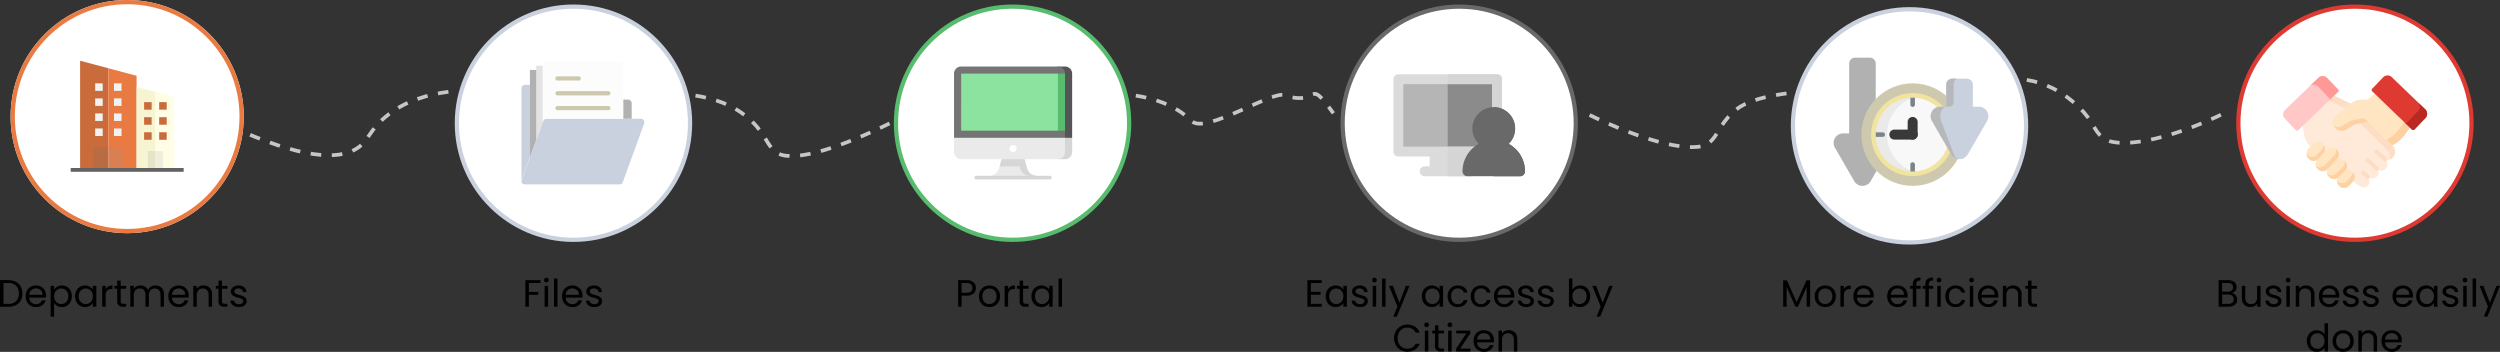 <svg xmlns="http://www.w3.org/2000/svg" width="1179.355" height="165.976" viewBox="0 0 1179.355 165.976">
  <rect x="0" y="0" width="1179.355" height="165.976" fill="#333333" stroke="none"/>
  <g id="Abous_us_New_SVG" data-name="Abous us New SVG" transform="translate(-180.009 -2236)">
    <g id="process" transform="translate(145.595 2208.114)">
      <path id="Path_424" data-name="Path 424" d="M359.514,72.993c7.915,1.231,18.292,4.045,26.559,12.136,6.508,6.156,6.86,10.905,11.257,14.423,6.332,5.1,26.375.176,55.748-14.423" transform="translate(3)" fill="none" stroke="#c6c6c5" stroke-miterlimit="10" stroke-width="1.759" stroke-dasharray="5"/>
      <path id="Path_556" data-name="Path 556" d="M359.514,72.993c7.915,1.231,18.292,4.045,26.559,12.136,6.508,6.156,39.562-15.654,43.959-12.136,17.215,5.216,9.722-9.549,22.7,8.328" transform="translate(210.708)" fill="none" stroke="#c6c6c5" stroke-miterlimit="10" stroke-width="1.759" stroke-dasharray="5"/>
      <path id="Path_425" data-name="Path 425" d="M245.944,70.883c-8.9,1.219-20.567,4.007-29.861,12.02-7.317,6.1-7.713,10.8-12.656,14.285-7.119,5.052-21.951,6.794-54.977-7.665" transform="translate(0 0.289)" fill="none" stroke="#c6c6c5" stroke-miterlimit="10" stroke-width="1.759" stroke-dasharray="5"/>
      <path id="Path_426" data-name="Path 426" d="M141.862,279.179c7.915,1.231,16.437,4.88,24.7,12.97,6.508,6.156,6.86,10.905,11.257,14.423,6.332,5.1,29.476,2.085,58.85-12.513" transform="translate(848.668 -213.583)" fill="none" stroke="#c6c6c5" stroke-miterlimit="10" stroke-width="1.759" stroke-dasharray="5"/>
      <path id="Path_427" data-name="Path 427" d="M455.146,289.466c-7.915,1.231-27.036,2.156-35.3,10.247-6.508,6.156-6.86,10.9-11.257,14.423-6.332,5.1-29.39.176-58.763-14.423" transform="translate(431.963 -218.792)" fill="none" stroke="#c6c6c5" stroke-miterlimit="10" stroke-width="1.759" stroke-dasharray="5"/>
      <path id="Path_665" data-name="Path 665" d="M5.292-12.546a7.746,7.746,0,0,1,3.555.765,5.377,5.377,0,0,1,2.3,2.187,6.711,6.711,0,0,1,.8,3.348,6.66,6.66,0,0,1-.8,3.339,5.283,5.283,0,0,1-2.3,2.16A7.9,7.9,0,0,1,5.292,0H1.386V-12.546Zm0,11.2A5,5,0,0,0,9-2.637a4.9,4.9,0,0,0,1.278-3.609A5,5,0,0,0,8.991-9.9a4.946,4.946,0,0,0-3.7-1.314H3.024V-1.35Zm17.82-3.96a9.64,9.64,0,0,1-.054.99H15.174a3.189,3.189,0,0,0,1,2.277,3.177,3.177,0,0,0,2.2.819,3.029,3.029,0,0,0,1.773-.495,2.62,2.62,0,0,0,1-1.323h1.764A4.24,4.24,0,0,1,21.33-.729a4.781,4.781,0,0,1-2.952.891,4.986,4.986,0,0,1-2.511-.63A4.459,4.459,0,0,1,14.13-2.259,5.554,5.554,0,0,1,13.5-4.95a5.634,5.634,0,0,1,.612-2.682A4.3,4.3,0,0,1,15.831-9.4a5.117,5.117,0,0,1,2.547-.621,4.95,4.95,0,0,1,2.484.612,4.238,4.238,0,0,1,1.665,1.683A4.967,4.967,0,0,1,23.112-5.31ZM21.42-5.652a3.021,3.021,0,0,0-.414-1.611,2.692,2.692,0,0,0-1.125-1.026,3.509,3.509,0,0,0-1.575-.351,3.036,3.036,0,0,0-2.115.792,3.227,3.227,0,0,0-1,2.2Zm5.49-2.394a3.906,3.906,0,0,1,1.449-1.413,4.335,4.335,0,0,1,2.241-.567,4.616,4.616,0,0,1,2.385.63,4.44,4.44,0,0,1,1.683,1.773,5.541,5.541,0,0,1,.612,2.655A5.662,5.662,0,0,1,34.668-2.3,4.524,4.524,0,0,1,32.985-.486,4.518,4.518,0,0,1,30.6.162a4.3,4.3,0,0,1-2.223-.567A4.054,4.054,0,0,1,26.91-1.818v6.5H25.272V-9.864H26.91Zm6.7,3.078a4.01,4.01,0,0,0-.45-1.944,3.116,3.116,0,0,0-1.215-1.26A3.364,3.364,0,0,0,30.258-8.6a3.276,3.276,0,0,0-1.665.441,3.224,3.224,0,0,0-1.224,1.278A3.96,3.96,0,0,0,26.91-4.95,4,4,0,0,0,27.369-3a3.224,3.224,0,0,0,1.224,1.278,3.276,3.276,0,0,0,1.665.441,3.31,3.31,0,0,0,1.683-.441A3.164,3.164,0,0,0,33.156-3,4.1,4.1,0,0,0,33.606-4.968Zm3.222,0a5.541,5.541,0,0,1,.612-2.655A4.44,4.44,0,0,1,39.123-9.4a4.616,4.616,0,0,1,2.385-.63,4.377,4.377,0,0,1,2.25.558,3.718,3.718,0,0,1,1.422,1.4v-1.8h1.656V0H45.18V-1.836A3.859,3.859,0,0,1,43.731-.405,4.335,4.335,0,0,1,41.49.162a4.471,4.471,0,0,1-2.376-.648A4.545,4.545,0,0,1,37.44-2.3,5.662,5.662,0,0,1,36.828-4.968Zm8.352.018a4.01,4.01,0,0,0-.45-1.944,3.178,3.178,0,0,0-1.215-1.269A3.31,3.31,0,0,0,41.832-8.6a3.314,3.314,0,0,0-1.674.432,3.134,3.134,0,0,0-1.206,1.26,4.01,4.01,0,0,0-.45,1.944A4.1,4.1,0,0,0,38.952-3a3.183,3.183,0,0,0,1.206,1.278,3.262,3.262,0,0,0,1.674.441,3.31,3.31,0,0,0,1.683-.441A3.164,3.164,0,0,0,44.73-3,4.063,4.063,0,0,0,45.18-4.95Zm6.066-3.312a3.142,3.142,0,0,1,1.233-1.314,3.811,3.811,0,0,1,1.953-.468v1.692H54q-2.754,0-2.754,2.988V0H49.608V-9.864h1.638Zm7.074-.252V-2.7a1.383,1.383,0,0,0,.306,1.017,1.508,1.508,0,0,0,1.062.3h1.206V0H59.418a2.937,2.937,0,0,1-2.052-.63,2.7,2.7,0,0,1-.684-2.07V-8.514H55.4v-1.35h1.278v-2.484H58.32v2.484h2.574v1.35Zm16.416-1.53a4.315,4.315,0,0,1,2.052.477A3.442,3.442,0,0,1,78.21-8.136a4.778,4.778,0,0,1,.522,2.322V0h-1.62V-5.58a3.2,3.2,0,0,0-.729-2.259,2.563,2.563,0,0,0-1.971-.783,2.634,2.634,0,0,0-2.034.819,3.368,3.368,0,0,0-.756,2.367V0H70V-5.58a3.2,3.2,0,0,0-.729-2.259A2.563,2.563,0,0,0,67.3-8.622a2.634,2.634,0,0,0-2.034.819,3.368,3.368,0,0,0-.756,2.367V0H62.874V-9.864h1.638v1.422A3.237,3.237,0,0,1,65.817-9.63a3.952,3.952,0,0,1,1.809-.414,4.269,4.269,0,0,1,2.2.558,3.4,3.4,0,0,1,1.422,1.638,3.235,3.235,0,0,1,1.368-1.62A4.03,4.03,0,0,1,74.736-10.044ZM90.414-5.31a9.639,9.639,0,0,1-.054.99H82.476a3.189,3.189,0,0,0,1,2.277,3.177,3.177,0,0,0,2.205.819,3.029,3.029,0,0,0,1.773-.495,2.62,2.62,0,0,0,1-1.323h1.764A4.24,4.24,0,0,1,88.632-.729,4.781,4.781,0,0,1,85.68.162a4.986,4.986,0,0,1-2.511-.63,4.459,4.459,0,0,1-1.737-1.791A5.554,5.554,0,0,1,80.8-4.95a5.634,5.634,0,0,1,.612-2.682A4.3,4.3,0,0,1,83.133-9.4a5.117,5.117,0,0,1,2.547-.621,4.95,4.95,0,0,1,2.484.612,4.238,4.238,0,0,1,1.665,1.683A4.967,4.967,0,0,1,90.414-5.31Zm-1.692-.342a3.021,3.021,0,0,0-.414-1.611,2.692,2.692,0,0,0-1.125-1.026,3.509,3.509,0,0,0-1.575-.351,3.036,3.036,0,0,0-2.115.792,3.227,3.227,0,0,0-1,2.2Zm8.658-4.392A4,4,0,0,1,100.3-8.955a4.191,4.191,0,0,1,1.116,3.141V0h-1.62V-5.58a3.172,3.172,0,0,0-.738-2.259,2.637,2.637,0,0,0-2.016-.783,2.7,2.7,0,0,0-2.061.81,3.309,3.309,0,0,0-.765,2.358V0H92.574V-9.864h1.638v1.4a3.252,3.252,0,0,1,1.323-1.17A4.1,4.1,0,0,1,97.38-10.044Zm8.712,1.53V-2.7a1.383,1.383,0,0,0,.306,1.017,1.508,1.508,0,0,0,1.062.3h1.206V0H107.19a2.937,2.937,0,0,1-2.052-.63,2.7,2.7,0,0,1-.684-2.07V-8.514h-1.278v-1.35h1.278v-2.484h1.638v2.484h2.574v1.35ZM114.138.162A5.1,5.1,0,0,1,112.1-.225a3.431,3.431,0,0,1-1.422-1.08,2.874,2.874,0,0,1-.576-1.593H111.8a1.66,1.66,0,0,0,.693,1.206,2.637,2.637,0,0,0,1.629.468,2.37,2.37,0,0,0,1.476-.414,1.265,1.265,0,0,0,.54-1.044,1.03,1.03,0,0,0-.576-.963,8.076,8.076,0,0,0-1.782-.621,13.1,13.1,0,0,1-1.791-.585,3.178,3.178,0,0,1-1.188-.882,2.3,2.3,0,0,1-.5-1.539,2.332,2.332,0,0,1,.45-1.386,3.05,3.05,0,0,1,1.278-1,4.6,4.6,0,0,1,1.89-.369,4.036,4.036,0,0,1,2.646.828,2.983,2.983,0,0,1,1.08,2.268H116.01a1.693,1.693,0,0,0-.621-1.242,2.315,2.315,0,0,0-1.521-.468,2.346,2.346,0,0,0-1.4.378,1.168,1.168,0,0,0-.522.99,1.085,1.085,0,0,0,.315.8,2.3,2.3,0,0,0,.792.5,13.646,13.646,0,0,0,1.323.423,14.25,14.25,0,0,1,1.728.567,3.022,3.022,0,0,1,1.143.837,2.238,2.238,0,0,1,.495,1.458,2.5,2.5,0,0,1-.45,1.458,3,3,0,0,1-1.269,1.017A4.536,4.536,0,0,1,114.138.162Z" transform="translate(33.028 172.593)"/>
      <path id="Path_664" data-name="Path 664" d="M8.478-12.546v1.332H3.024v4.23H7.452v1.332H3.024V0H1.386V-12.546Zm2.826,1.08a1.077,1.077,0,0,1-.792-.324,1.077,1.077,0,0,1-.324-.792,1.077,1.077,0,0,1,.324-.792A1.077,1.077,0,0,1,11.3-13.7a1.027,1.027,0,0,1,.765.324,1.093,1.093,0,0,1,.315.792,1.093,1.093,0,0,1-.315.792A1.027,1.027,0,0,1,11.3-11.466Zm.792,1.6V0H10.458V-9.864Zm4.428-3.456V0H14.886V-13.32Zm11.79,8.01a9.64,9.64,0,0,1-.054.99H20.376a3.189,3.189,0,0,0,1,2.277,3.177,3.177,0,0,0,2.2.819,3.029,3.029,0,0,0,1.773-.495,2.62,2.62,0,0,0,1-1.323h1.764A4.24,4.24,0,0,1,26.532-.729,4.781,4.781,0,0,1,23.58.162a4.986,4.986,0,0,1-2.511-.63,4.459,4.459,0,0,1-1.737-1.791A5.554,5.554,0,0,1,18.7-4.95a5.634,5.634,0,0,1,.612-2.682A4.3,4.3,0,0,1,21.033-9.4a5.117,5.117,0,0,1,2.547-.621,4.95,4.95,0,0,1,2.484.612,4.238,4.238,0,0,1,1.665,1.683A4.967,4.967,0,0,1,28.314-5.31Zm-1.692-.342a3.021,3.021,0,0,0-.414-1.611,2.692,2.692,0,0,0-1.125-1.026,3.509,3.509,0,0,0-1.575-.351,3.036,3.036,0,0,0-2.115.792,3.227,3.227,0,0,0-1,2.2ZM33.966.162a5.1,5.1,0,0,1-2.034-.387A3.431,3.431,0,0,1,30.51-1.3,2.874,2.874,0,0,1,29.934-2.9h1.692a1.66,1.66,0,0,0,.693,1.206,2.637,2.637,0,0,0,1.629.468,2.37,2.37,0,0,0,1.476-.414,1.265,1.265,0,0,0,.54-1.044,1.03,1.03,0,0,0-.576-.963,8.076,8.076,0,0,0-1.782-.621,13.1,13.1,0,0,1-1.791-.585,3.178,3.178,0,0,1-1.188-.882,2.3,2.3,0,0,1-.495-1.539,2.332,2.332,0,0,1,.45-1.386,3.05,3.05,0,0,1,1.278-1,4.6,4.6,0,0,1,1.89-.369A4.036,4.036,0,0,1,36.4-9.2a2.983,2.983,0,0,1,1.08,2.268H35.838a1.693,1.693,0,0,0-.621-1.242A2.315,2.315,0,0,0,33.7-8.64a2.346,2.346,0,0,0-1.4.378,1.168,1.168,0,0,0-.522.99,1.085,1.085,0,0,0,.315.8,2.3,2.3,0,0,0,.792.5,13.646,13.646,0,0,0,1.323.423,14.25,14.25,0,0,1,1.728.567,3.022,3.022,0,0,1,1.143.837,2.238,2.238,0,0,1,.495,1.458,2.5,2.5,0,0,1-.45,1.458A3,3,0,0,1,35.847-.207,4.536,4.536,0,0,1,33.966.162Z" transform="translate(280.875 172.593)"/>
      <path id="Path_662" data-name="Path 662" d="M9.774-8.874A3.466,3.466,0,0,1,8.7-6.273,4.542,4.542,0,0,1,5.436-5.238H3.024V0H1.386V-12.546h4.05A4.591,4.591,0,0,1,8.667-11.52,3.444,3.444,0,0,1,9.774-8.874ZM5.436-6.588a2.912,2.912,0,0,0,2.016-.594A2.18,2.18,0,0,0,8.1-8.874Q8.1-11.2,5.436-11.2H3.024v4.608ZM16.11.162A5.05,5.05,0,0,1,13.6-.468a4.485,4.485,0,0,1-1.764-1.791A5.491,5.491,0,0,1,11.2-4.95a5.333,5.333,0,0,1,.657-2.673A4.527,4.527,0,0,1,13.644-9.4a5.2,5.2,0,0,1,2.538-.621A5.2,5.2,0,0,1,18.72-9.4a4.543,4.543,0,0,1,1.791,1.773,5.32,5.32,0,0,1,.657,2.682,5.256,5.256,0,0,1-.675,2.691A4.678,4.678,0,0,1,18.666-.468,5.239,5.239,0,0,1,16.11.162Zm0-1.44a3.459,3.459,0,0,0,1.656-.414,3.15,3.15,0,0,0,1.251-1.242,3.978,3.978,0,0,0,.477-2.016,4.04,4.04,0,0,0-.468-2.016A3.065,3.065,0,0,0,17.8-8.2a3.415,3.415,0,0,0-1.638-.4,3.4,3.4,0,0,0-1.647.4,2.969,2.969,0,0,0-1.2,1.233,4.171,4.171,0,0,0-.45,2.016,4.284,4.284,0,0,0,.441,2.034A2.931,2.931,0,0,0,14.49-1.683,3.312,3.312,0,0,0,16.11-1.278Zm8.856-6.984A3.142,3.142,0,0,1,26.2-9.576a3.811,3.811,0,0,1,1.953-.468v1.692H27.72q-2.754,0-2.754,2.988V0H23.328V-9.864h1.638Zm7.074-.252V-2.7a1.383,1.383,0,0,0,.306,1.017,1.508,1.508,0,0,0,1.062.3h1.206V0H33.138a2.937,2.937,0,0,1-2.052-.63A2.7,2.7,0,0,1,30.4-2.7V-8.514H29.124v-1.35H30.4v-2.484H32.04v2.484h2.574v1.35Zm3.942,3.546a5.541,5.541,0,0,1,.612-2.655A4.44,4.44,0,0,1,38.277-9.4a4.616,4.616,0,0,1,2.385-.63,4.377,4.377,0,0,1,2.25.558,3.718,3.718,0,0,1,1.422,1.4v-1.8H45.99V0H44.334V-1.836A3.859,3.859,0,0,1,42.885-.405a4.335,4.335,0,0,1-2.241.567,4.471,4.471,0,0,1-2.376-.648A4.545,4.545,0,0,1,36.594-2.3,5.662,5.662,0,0,1,35.982-4.968Zm8.352.018a4.01,4.01,0,0,0-.45-1.944,3.178,3.178,0,0,0-1.215-1.269A3.31,3.31,0,0,0,40.986-8.6a3.314,3.314,0,0,0-1.674.432,3.134,3.134,0,0,0-1.206,1.26,4.01,4.01,0,0,0-.45,1.944A4.1,4.1,0,0,0,38.106-3a3.183,3.183,0,0,0,1.206,1.278,3.262,3.262,0,0,0,1.674.441,3.31,3.31,0,0,0,1.683-.441A3.164,3.164,0,0,0,43.884-3,4.063,4.063,0,0,0,44.334-4.95ZM50.4-13.32V0H48.762V-13.32Z" transform="translate(485.015 172.593)"/>
      <g id="Group" transform="translate(201.251 -213.996)">
        <path id="Path_666" data-name="Path 666" d="M3.024-11.214V-7.02H7.6v1.35H3.024v4.32H8.136V0H1.386V-12.564h6.75v1.35Zm6.984,6.246a5.541,5.541,0,0,1,.612-2.655A4.44,4.44,0,0,1,12.3-9.4a4.616,4.616,0,0,1,2.385-.63,4.377,4.377,0,0,1,2.25.558,3.718,3.718,0,0,1,1.422,1.4v-1.8h1.656V0H18.36V-1.836A3.859,3.859,0,0,1,16.911-.405,4.335,4.335,0,0,1,14.67.162a4.471,4.471,0,0,1-2.376-.648A4.545,4.545,0,0,1,10.62-2.3,5.662,5.662,0,0,1,10.008-4.968Zm8.352.018a4.01,4.01,0,0,0-.45-1.944,3.178,3.178,0,0,0-1.215-1.269A3.31,3.31,0,0,0,15.012-8.6a3.314,3.314,0,0,0-1.674.432,3.134,3.134,0,0,0-1.206,1.26,4.01,4.01,0,0,0-.45,1.944A4.1,4.1,0,0,0,12.132-3a3.183,3.183,0,0,0,1.206,1.278,3.262,3.262,0,0,0,1.674.441,3.31,3.31,0,0,0,1.683-.441A3.164,3.164,0,0,0,17.91-3,4.063,4.063,0,0,0,18.36-4.95ZM26.28.162a5.1,5.1,0,0,1-2.034-.387A3.431,3.431,0,0,1,22.824-1.3,2.874,2.874,0,0,1,22.248-2.9H23.94a1.66,1.66,0,0,0,.693,1.206,2.637,2.637,0,0,0,1.629.468,2.37,2.37,0,0,0,1.476-.414,1.265,1.265,0,0,0,.54-1.044,1.029,1.029,0,0,0-.576-.963,8.076,8.076,0,0,0-1.782-.621,13.1,13.1,0,0,1-1.791-.585,3.178,3.178,0,0,1-1.188-.882,2.3,2.3,0,0,1-.495-1.539,2.332,2.332,0,0,1,.45-1.386,3.05,3.05,0,0,1,1.278-1,4.6,4.6,0,0,1,1.89-.369A4.036,4.036,0,0,1,28.71-9.2,2.983,2.983,0,0,1,29.79-6.93H28.152a1.693,1.693,0,0,0-.621-1.242A2.315,2.315,0,0,0,26.01-8.64a2.346,2.346,0,0,0-1.4.378,1.168,1.168,0,0,0-.522.99,1.085,1.085,0,0,0,.315.8,2.3,2.3,0,0,0,.792.5,13.646,13.646,0,0,0,1.323.423,14.25,14.25,0,0,1,1.728.567,3.022,3.022,0,0,1,1.143.837,2.238,2.238,0,0,1,.5,1.458,2.5,2.5,0,0,1-.45,1.458A3,3,0,0,1,28.161-.207,4.536,4.536,0,0,1,26.28.162Zm6.75-11.628a1.077,1.077,0,0,1-.792-.324,1.077,1.077,0,0,1-.324-.792,1.077,1.077,0,0,1,.324-.792,1.077,1.077,0,0,1,.792-.324,1.027,1.027,0,0,1,.765.324,1.093,1.093,0,0,1,.315.792,1.093,1.093,0,0,1-.315.792A1.027,1.027,0,0,1,33.03-11.466Zm.792,1.6V0H32.184V-9.864ZM38.25-13.32V0H36.612V-13.32ZM49.536-9.864,43.6,4.644H41.9L43.848-.108,39.87-9.864h1.818l3.1,7.992,3.06-7.992Zm5.832,4.9a5.541,5.541,0,0,1,.612-2.655A4.44,4.44,0,0,1,57.663-9.4a4.616,4.616,0,0,1,2.385-.63,4.377,4.377,0,0,1,2.25.558,3.718,3.718,0,0,1,1.422,1.4v-1.8h1.656V0H63.72V-1.836A3.859,3.859,0,0,1,62.271-.405,4.335,4.335,0,0,1,60.03.162a4.471,4.471,0,0,1-2.376-.648A4.545,4.545,0,0,1,55.98-2.3,5.662,5.662,0,0,1,55.368-4.968Zm8.352.018a4.01,4.01,0,0,0-.45-1.944,3.178,3.178,0,0,0-1.215-1.269A3.31,3.31,0,0,0,60.372-8.6a3.314,3.314,0,0,0-1.674.432,3.134,3.134,0,0,0-1.206,1.26,4.01,4.01,0,0,0-.45,1.944A4.1,4.1,0,0,0,57.492-3,3.183,3.183,0,0,0,58.7-1.719a3.262,3.262,0,0,0,1.674.441,3.31,3.31,0,0,0,1.683-.441A3.164,3.164,0,0,0,63.27-3,4.063,4.063,0,0,0,63.72-4.95Zm3.816,0a5.58,5.58,0,0,1,.612-2.673,4.4,4.4,0,0,1,1.7-1.773,4.887,4.887,0,0,1,2.493-.63,4.867,4.867,0,0,1,3,.882A4.163,4.163,0,0,1,76.9-6.7H75.132a2.533,2.533,0,0,0-.981-1.422,3.027,3.027,0,0,0-1.809-.522,2.9,2.9,0,0,0-2.268.963A3.945,3.945,0,0,0,69.21-4.95,4.009,4.009,0,0,0,70.074-2.2a2.889,2.889,0,0,0,2.268.972,3.063,3.063,0,0,0,1.8-.5,2.555,2.555,0,0,0,.99-1.44H76.9A4.339,4.339,0,0,1,75.312-.747a4.745,4.745,0,0,1-2.97.909,4.887,4.887,0,0,1-2.493-.63,4.389,4.389,0,0,1-1.7-1.782A5.674,5.674,0,0,1,67.536-4.95Zm10.926,0a5.58,5.58,0,0,1,.612-2.673,4.4,4.4,0,0,1,1.7-1.773,4.887,4.887,0,0,1,2.493-.63,4.867,4.867,0,0,1,3,.882A4.163,4.163,0,0,1,87.822-6.7H86.058a2.533,2.533,0,0,0-.981-1.422,3.027,3.027,0,0,0-1.809-.522A2.9,2.9,0,0,0,81-7.677a3.945,3.945,0,0,0-.864,2.727A4.009,4.009,0,0,0,81-2.2a2.889,2.889,0,0,0,2.268.972,3.063,3.063,0,0,0,1.8-.5,2.555,2.555,0,0,0,.99-1.44h1.764A4.339,4.339,0,0,1,86.238-.747a4.745,4.745,0,0,1-2.97.909,4.887,4.887,0,0,1-2.493-.63,4.389,4.389,0,0,1-1.7-1.782A5.674,5.674,0,0,1,78.462-4.95ZM99-5.31a9.639,9.639,0,0,1-.054.99H91.062a3.189,3.189,0,0,0,1,2.277,3.177,3.177,0,0,0,2.205.819,3.029,3.029,0,0,0,1.773-.495,2.62,2.62,0,0,0,1-1.323H98.8A4.24,4.24,0,0,1,97.218-.729a4.781,4.781,0,0,1-2.952.891,4.986,4.986,0,0,1-2.511-.63,4.459,4.459,0,0,1-1.737-1.791,5.554,5.554,0,0,1-.63-2.691A5.634,5.634,0,0,1,90-7.632,4.3,4.3,0,0,1,91.719-9.4a5.117,5.117,0,0,1,2.547-.621,4.95,4.95,0,0,1,2.484.612,4.238,4.238,0,0,1,1.665,1.683A4.967,4.967,0,0,1,99-5.31Zm-1.692-.342a3.021,3.021,0,0,0-.414-1.611,2.692,2.692,0,0,0-1.125-1.026,3.509,3.509,0,0,0-1.575-.351,3.036,3.036,0,0,0-2.115.792,3.227,3.227,0,0,0-1,2.2ZM104.652.162a5.1,5.1,0,0,1-2.034-.387A3.431,3.431,0,0,1,101.2-1.3,2.874,2.874,0,0,1,100.62-2.9h1.692a1.66,1.66,0,0,0,.693,1.206,2.637,2.637,0,0,0,1.629.468,2.37,2.37,0,0,0,1.476-.414,1.265,1.265,0,0,0,.54-1.044,1.03,1.03,0,0,0-.576-.963,8.076,8.076,0,0,0-1.782-.621,13.1,13.1,0,0,1-1.791-.585,3.178,3.178,0,0,1-1.188-.882,2.3,2.3,0,0,1-.5-1.539,2.332,2.332,0,0,1,.45-1.386,3.05,3.05,0,0,1,1.278-1,4.6,4.6,0,0,1,1.89-.369,4.036,4.036,0,0,1,2.646.828,2.983,2.983,0,0,1,1.08,2.268h-1.638a1.693,1.693,0,0,0-.621-1.242,2.315,2.315,0,0,0-1.521-.468,2.346,2.346,0,0,0-1.4.378,1.168,1.168,0,0,0-.522.99,1.085,1.085,0,0,0,.315.8,2.3,2.3,0,0,0,.792.5,13.646,13.646,0,0,0,1.323.423,14.25,14.25,0,0,1,1.728.567,3.022,3.022,0,0,1,1.143.837,2.238,2.238,0,0,1,.495,1.458,2.5,2.5,0,0,1-.45,1.458,3,3,0,0,1-1.269,1.017A4.536,4.536,0,0,1,104.652.162Zm9.4,0a5.1,5.1,0,0,1-2.034-.387,3.431,3.431,0,0,1-1.422-1.08,2.874,2.874,0,0,1-.576-1.593h1.692a1.66,1.66,0,0,0,.693,1.206,2.637,2.637,0,0,0,1.629.468,2.37,2.37,0,0,0,1.476-.414,1.265,1.265,0,0,0,.54-1.044,1.03,1.03,0,0,0-.576-.963,8.076,8.076,0,0,0-1.782-.621,13.1,13.1,0,0,1-1.791-.585,3.178,3.178,0,0,1-1.188-.882,2.3,2.3,0,0,1-.5-1.539,2.332,2.332,0,0,1,.45-1.386,3.05,3.05,0,0,1,1.278-1,4.6,4.6,0,0,1,1.89-.369,4.036,4.036,0,0,1,2.646.828,2.983,2.983,0,0,1,1.08,2.268H115.92a1.693,1.693,0,0,0-.621-1.242,2.315,2.315,0,0,0-1.521-.468,2.346,2.346,0,0,0-1.4.378,1.168,1.168,0,0,0-.522.99,1.085,1.085,0,0,0,.315.8,2.3,2.3,0,0,0,.792.5,13.646,13.646,0,0,0,1.323.423,14.25,14.25,0,0,1,1.728.567,3.022,3.022,0,0,1,1.143.837,2.238,2.238,0,0,1,.495,1.458,2.5,2.5,0,0,1-.45,1.458,3,3,0,0,1-1.269,1.017A4.536,4.536,0,0,1,114.048.162ZM126.4-8.028a3.872,3.872,0,0,1,1.476-1.44,4.366,4.366,0,0,1,2.214-.558,4.6,4.6,0,0,1,2.394.63,4.46,4.46,0,0,1,1.674,1.773,5.541,5.541,0,0,1,.612,2.655,5.662,5.662,0,0,1-.612,2.664,4.524,4.524,0,0,1-1.683,1.818,4.518,4.518,0,0,1-2.385.648A4.39,4.39,0,0,1,127.845-.4,3.8,3.8,0,0,1,126.4-1.818V0h-1.638V-13.32H126.4Zm6.7,3.06a4.01,4.01,0,0,0-.45-1.944,3.116,3.116,0,0,0-1.215-1.26,3.364,3.364,0,0,0-1.683-.432,3.276,3.276,0,0,0-1.665.441,3.224,3.224,0,0,0-1.224,1.278A3.96,3.96,0,0,0,126.4-4.95,4,4,0,0,0,126.855-3a3.224,3.224,0,0,0,1.224,1.278,3.276,3.276,0,0,0,1.665.441,3.31,3.31,0,0,0,1.683-.441A3.164,3.164,0,0,0,132.642-3,4.1,4.1,0,0,0,133.092-4.968Zm12.33-4.9-5.94,14.508H137.79l1.944-4.752-3.978-9.756h1.818l3.1,7.992,3.06-7.992Z" transform="translate(448.535 386.59)"/>
        <path id="Path_667" data-name="Path 667" d="M.774-6.282a6.6,6.6,0,0,1,.828-3.3A6.015,6.015,0,0,1,3.861-11.88a6.228,6.228,0,0,1,3.177-.828,6.447,6.447,0,0,1,3.582.99A5.673,5.673,0,0,1,12.852-8.91H10.89a3.939,3.939,0,0,0-1.5-1.746,4.349,4.349,0,0,0-2.349-.612,4.575,4.575,0,0,0-2.358.612A4.28,4.28,0,0,0,3.042-8.919a5.57,5.57,0,0,0-.594,2.637,5.529,5.529,0,0,0,.594,2.619A4.28,4.28,0,0,0,4.68-1.926a4.575,4.575,0,0,0,2.358.612,4.4,4.4,0,0,0,2.349-.6,3.883,3.883,0,0,0,1.5-1.737h1.962A5.632,5.632,0,0,1,10.62-.873,6.491,6.491,0,0,1,7.038.108,6.282,6.282,0,0,1,3.861-.711,5.968,5.968,0,0,1,1.6-2.988,6.552,6.552,0,0,1,.774-6.282Zm15.354-5.184a1.077,1.077,0,0,1-.792-.324,1.077,1.077,0,0,1-.324-.792,1.077,1.077,0,0,1,.324-.792,1.077,1.077,0,0,1,.792-.324,1.027,1.027,0,0,1,.765.324,1.093,1.093,0,0,1,.315.792,1.093,1.093,0,0,1-.315.792A1.027,1.027,0,0,1,16.128-11.466Zm.792,1.6V0H15.282V-9.864Zm4.788,1.35V-2.7a1.383,1.383,0,0,0,.306,1.017,1.508,1.508,0,0,0,1.062.3h1.206V0H22.806a2.937,2.937,0,0,1-2.052-.63A2.7,2.7,0,0,1,20.07-2.7V-8.514H18.792v-1.35H20.07v-2.484h1.638v2.484h2.574v1.35Zm5.4-2.952a1.077,1.077,0,0,1-.792-.324,1.077,1.077,0,0,1-.324-.792,1.077,1.077,0,0,1,.324-.792,1.077,1.077,0,0,1,.792-.324,1.027,1.027,0,0,1,.765.324,1.093,1.093,0,0,1,.315.792,1.093,1.093,0,0,1-.315.792A1.027,1.027,0,0,1,27.108-11.466Zm.792,1.6V0H26.262V-9.864ZM31.914-1.35h4.842V0H30.042V-1.35L34.83-8.532H30.078V-9.864H36.72v1.332ZM47.88-5.31a9.64,9.64,0,0,1-.054.99H39.942a3.189,3.189,0,0,0,1,2.277,3.177,3.177,0,0,0,2.205.819,3.029,3.029,0,0,0,1.773-.495,2.62,2.62,0,0,0,1-1.323h1.764A4.24,4.24,0,0,1,46.1-.729a4.781,4.781,0,0,1-2.952.891,4.986,4.986,0,0,1-2.511-.63A4.459,4.459,0,0,1,38.9-2.259a5.554,5.554,0,0,1-.63-2.691,5.634,5.634,0,0,1,.612-2.682A4.3,4.3,0,0,1,40.6-9.4a5.117,5.117,0,0,1,2.547-.621,4.95,4.95,0,0,1,2.484.612,4.238,4.238,0,0,1,1.665,1.683A4.967,4.967,0,0,1,47.88-5.31Zm-1.692-.342a3.021,3.021,0,0,0-.414-1.611,2.692,2.692,0,0,0-1.125-1.026,3.509,3.509,0,0,0-1.575-.351,3.036,3.036,0,0,0-2.115.792,3.227,3.227,0,0,0-1,2.2Zm8.658-4.392a4,4,0,0,1,2.916,1.089,4.191,4.191,0,0,1,1.116,3.141V0h-1.62V-5.58a3.172,3.172,0,0,0-.738-2.259A2.637,2.637,0,0,0,54.5-8.622a2.7,2.7,0,0,0-2.061.81,3.309,3.309,0,0,0-.765,2.358V0H50.04V-9.864h1.638v1.4A3.252,3.252,0,0,1,53-9.63,4.1,4.1,0,0,1,54.846-10.044Z" transform="translate(490.045 407.696)"/>
      </g>
      <path id="Path_663" data-name="Path 663" d="M14.112-12.456V0H12.474V-9.288L8.334,0H7.182L3.024-9.306V0H1.386V-12.456H3.15L7.758-2.16l4.608-10.3ZM21.186.162a5.05,5.05,0,0,1-2.511-.63,4.485,4.485,0,0,1-1.764-1.791,5.491,5.491,0,0,1-.639-2.691,5.333,5.333,0,0,1,.657-2.673A4.527,4.527,0,0,1,18.72-9.4a5.2,5.2,0,0,1,2.538-.621A5.2,5.2,0,0,1,23.8-9.4a4.543,4.543,0,0,1,1.791,1.773,5.32,5.32,0,0,1,.657,2.682,5.256,5.256,0,0,1-.675,2.691A4.678,4.678,0,0,1,23.742-.468,5.239,5.239,0,0,1,21.186.162Zm0-1.44a3.459,3.459,0,0,0,1.656-.414,3.15,3.15,0,0,0,1.251-1.242A3.978,3.978,0,0,0,24.57-4.95,4.04,4.04,0,0,0,24.1-6.966,3.065,3.065,0,0,0,22.878-8.2a3.415,3.415,0,0,0-1.638-.4,3.4,3.4,0,0,0-1.647.4,2.969,2.969,0,0,0-1.2,1.233,4.171,4.171,0,0,0-.45,2.016,4.284,4.284,0,0,0,.441,2.034,2.931,2.931,0,0,0,1.179,1.233A3.312,3.312,0,0,0,21.186-1.278Zm8.856-6.984a3.142,3.142,0,0,1,1.233-1.314,3.811,3.811,0,0,1,1.953-.468v1.692H32.8q-2.754,0-2.754,2.988V0H28.4V-9.864h1.638ZM44.118-5.31a9.64,9.64,0,0,1-.054.99H36.18a3.189,3.189,0,0,0,1,2.277,3.177,3.177,0,0,0,2.205.819,3.029,3.029,0,0,0,1.773-.495,2.62,2.62,0,0,0,1-1.323H43.92A4.24,4.24,0,0,1,42.336-.729a4.781,4.781,0,0,1-2.952.891,4.986,4.986,0,0,1-2.511-.63,4.459,4.459,0,0,1-1.737-1.791,5.554,5.554,0,0,1-.63-2.691,5.634,5.634,0,0,1,.612-2.682A4.3,4.3,0,0,1,36.837-9.4a5.117,5.117,0,0,1,2.547-.621,4.95,4.95,0,0,1,2.484.612,4.238,4.238,0,0,1,1.665,1.683A4.967,4.967,0,0,1,44.118-5.31Zm-1.692-.342a3.021,3.021,0,0,0-.414-1.611,2.692,2.692,0,0,0-1.125-1.026,3.509,3.509,0,0,0-1.575-.351,3.036,3.036,0,0,0-2.115.792,3.227,3.227,0,0,0-1,2.2Zm17.658.342a9.64,9.64,0,0,1-.054.99H52.146a3.189,3.189,0,0,0,1,2.277,3.177,3.177,0,0,0,2.205.819,3.029,3.029,0,0,0,1.773-.495,2.62,2.62,0,0,0,1-1.323h1.764A4.24,4.24,0,0,1,58.3-.729,4.781,4.781,0,0,1,55.35.162a4.986,4.986,0,0,1-2.511-.63A4.459,4.459,0,0,1,51.1-2.259a5.554,5.554,0,0,1-.63-2.691,5.634,5.634,0,0,1,.612-2.682A4.3,4.3,0,0,1,52.8-9.4a5.117,5.117,0,0,1,2.547-.621,4.95,4.95,0,0,1,2.484.612A4.238,4.238,0,0,1,59.5-7.731,4.967,4.967,0,0,1,60.084-5.31Zm-1.692-.342a3.021,3.021,0,0,0-.414-1.611,2.692,2.692,0,0,0-1.125-1.026,3.509,3.509,0,0,0-1.575-.351,3.036,3.036,0,0,0-2.115.792,3.227,3.227,0,0,0-1,2.2Zm7.866-2.862h-2.07V0H62.55V-8.514H61.272v-1.35H62.55v-.7a3.1,3.1,0,0,1,.855-2.421,4.055,4.055,0,0,1,2.745-.765v1.368a2.175,2.175,0,0,0-1.521.423,1.87,1.87,0,0,0-.441,1.4v.7h2.07Zm5.922,0H70.11V0H68.472V-8.514H67.194v-1.35h1.278v-.7a3.1,3.1,0,0,1,.855-2.421,4.056,4.056,0,0,1,2.745-.765v1.368a2.175,2.175,0,0,0-1.521.423,1.87,1.87,0,0,0-.441,1.4v.7h2.07Zm2.754-2.952a1.077,1.077,0,0,1-.792-.324,1.077,1.077,0,0,1-.324-.792,1.077,1.077,0,0,1,.324-.792,1.077,1.077,0,0,1,.792-.324,1.027,1.027,0,0,1,.765.324,1.093,1.093,0,0,1,.315.792,1.093,1.093,0,0,1-.315.792A1.027,1.027,0,0,1,74.934-11.466Zm.792,1.6V0H74.088V-9.864ZM77.9-4.95a5.58,5.58,0,0,1,.612-2.673,4.4,4.4,0,0,1,1.7-1.773,4.887,4.887,0,0,1,2.493-.63,4.867,4.867,0,0,1,3,.882A4.163,4.163,0,0,1,87.264-6.7H85.5a2.533,2.533,0,0,0-.981-1.422A3.027,3.027,0,0,0,82.71-8.64a2.9,2.9,0,0,0-2.268.963,3.945,3.945,0,0,0-.864,2.727A4.009,4.009,0,0,0,80.442-2.2a2.889,2.889,0,0,0,2.268.972,3.063,3.063,0,0,0,1.8-.5,2.555,2.555,0,0,0,.99-1.44h1.764A4.339,4.339,0,0,1,85.68-.747a4.745,4.745,0,0,1-2.97.909,4.887,4.887,0,0,1-2.493-.63,4.389,4.389,0,0,1-1.7-1.782A5.674,5.674,0,0,1,77.9-4.95Zm12.384-6.516a1.077,1.077,0,0,1-.792-.324,1.077,1.077,0,0,1-.324-.792,1.077,1.077,0,0,1,.324-.792,1.077,1.077,0,0,1,.792-.324,1.027,1.027,0,0,1,.765.324,1.093,1.093,0,0,1,.315.792,1.093,1.093,0,0,1-.315.792A1.027,1.027,0,0,1,90.288-11.466Zm.792,1.6V0H89.442V-9.864ZM102.87-5.31a9.639,9.639,0,0,1-.054.99H94.932a3.189,3.189,0,0,0,1,2.277,3.177,3.177,0,0,0,2.205.819,3.029,3.029,0,0,0,1.773-.495,2.62,2.62,0,0,0,1-1.323h1.764a4.24,4.24,0,0,1-1.584,2.313,4.781,4.781,0,0,1-2.952.891,4.986,4.986,0,0,1-2.511-.63,4.459,4.459,0,0,1-1.737-1.791,5.554,5.554,0,0,1-.63-2.691,5.634,5.634,0,0,1,.612-2.682A4.3,4.3,0,0,1,95.589-9.4a5.117,5.117,0,0,1,2.547-.621,4.95,4.95,0,0,1,2.484.612,4.238,4.238,0,0,1,1.665,1.683A4.967,4.967,0,0,1,102.87-5.31Zm-1.692-.342a3.021,3.021,0,0,0-.414-1.611,2.692,2.692,0,0,0-1.125-1.026,3.509,3.509,0,0,0-1.575-.351,3.036,3.036,0,0,0-2.115.792,3.227,3.227,0,0,0-1,2.2Zm8.658-4.392a4,4,0,0,1,2.916,1.089,4.191,4.191,0,0,1,1.116,3.141V0h-1.62V-5.58a3.172,3.172,0,0,0-.738-2.259,2.637,2.637,0,0,0-2.016-.783,2.7,2.7,0,0,0-2.061.81,3.309,3.309,0,0,0-.765,2.358V0H105.03V-9.864h1.638v1.4a3.252,3.252,0,0,1,1.323-1.17A4.1,4.1,0,0,1,109.836-10.044Zm8.712,1.53V-2.7a1.383,1.383,0,0,0,.306,1.017,1.508,1.508,0,0,0,1.062.3h1.206V0h-1.476a2.937,2.937,0,0,1-2.052-.63,2.7,2.7,0,0,1-.684-2.07V-8.514h-1.278v-1.35h1.278v-2.484h1.638v2.484h2.574v1.35Z" transform="translate(874.218 172.593)"/>
      <g id="Group-2" data-name="Group" transform="translate(1057.246 -213.996)">
        <path id="Path_669" data-name="Path 669" d="M7.668-6.462A2.651,2.651,0,0,1,8.919-5.9a3.274,3.274,0,0,1,.9,1.116,3.137,3.137,0,0,1,.333,1.422,3.138,3.138,0,0,1-.486,1.719A3.3,3.3,0,0,1,8.253-.441,5.044,5.044,0,0,1,6.066,0H1.386V-12.546h4.5a5.091,5.091,0,0,1,2.178.423,3.083,3.083,0,0,1,1.35,1.143,2.993,2.993,0,0,1,.45,1.62,2.8,2.8,0,0,1-.6,1.845A3.374,3.374,0,0,1,7.668-6.462ZM3.024-7.128H5.778a2.657,2.657,0,0,0,1.782-.54,1.863,1.863,0,0,0,.63-1.494,1.863,1.863,0,0,0-.63-1.494,2.718,2.718,0,0,0-1.818-.54H3.024Zm2.9,5.778A2.875,2.875,0,0,0,7.83-1.926a1.981,1.981,0,0,0,.684-1.6,2.034,2.034,0,0,0-.72-1.647,2.9,2.9,0,0,0-1.926-.6H3.024V-1.35ZM21.168-9.864V0H19.53V-1.458A3.189,3.189,0,0,1,18.225-.279,4.031,4.031,0,0,1,16.38.144a4.422,4.422,0,0,1-2.07-.477,3.468,3.468,0,0,1-1.449-1.431,4.711,4.711,0,0,1-.531-2.322V-9.864h1.62V-4.3a3.144,3.144,0,0,0,.738,2.241,2.637,2.637,0,0,0,2.016.783,2.693,2.693,0,0,0,2.07-.81,3.334,3.334,0,0,0,.756-2.358V-9.864ZM27.432.162A5.1,5.1,0,0,1,25.4-.225,3.431,3.431,0,0,1,23.976-1.3,2.874,2.874,0,0,1,23.4-2.9h1.692a1.66,1.66,0,0,0,.693,1.206,2.637,2.637,0,0,0,1.629.468,2.37,2.37,0,0,0,1.476-.414,1.265,1.265,0,0,0,.54-1.044,1.029,1.029,0,0,0-.576-.963,8.076,8.076,0,0,0-1.782-.621,13.1,13.1,0,0,1-1.791-.585,3.178,3.178,0,0,1-1.188-.882A2.3,2.3,0,0,1,23.6-7.272a2.332,2.332,0,0,1,.45-1.386,3.05,3.05,0,0,1,1.278-1,4.6,4.6,0,0,1,1.89-.369,4.036,4.036,0,0,1,2.646.828,2.983,2.983,0,0,1,1.08,2.268H29.3a1.693,1.693,0,0,0-.621-1.242,2.315,2.315,0,0,0-1.521-.468,2.346,2.346,0,0,0-1.4.378,1.168,1.168,0,0,0-.522.99,1.085,1.085,0,0,0,.315.8,2.3,2.3,0,0,0,.792.5,13.646,13.646,0,0,0,1.323.423,14.25,14.25,0,0,1,1.728.567,3.022,3.022,0,0,1,1.143.837,2.238,2.238,0,0,1,.5,1.458,2.5,2.5,0,0,1-.45,1.458A3,3,0,0,1,29.313-.207,4.536,4.536,0,0,1,27.432.162Zm6.75-11.628a1.077,1.077,0,0,1-.792-.324,1.077,1.077,0,0,1-.324-.792,1.077,1.077,0,0,1,.324-.792,1.077,1.077,0,0,1,.792-.324,1.027,1.027,0,0,1,.765.324,1.093,1.093,0,0,1,.315.792,1.093,1.093,0,0,1-.315.792A1.027,1.027,0,0,1,34.182-11.466Zm.792,1.6V0H33.336V-9.864Zm7.6-.18a4,4,0,0,1,2.916,1.089A4.191,4.191,0,0,1,46.6-5.814V0h-1.62V-5.58a3.172,3.172,0,0,0-.738-2.259,2.637,2.637,0,0,0-2.016-.783,2.7,2.7,0,0,0-2.061.81A3.309,3.309,0,0,0,39.4-5.454V0H37.764V-9.864H39.4v1.4a3.252,3.252,0,0,1,1.323-1.17A4.1,4.1,0,0,1,42.57-10.044ZM58.284-5.31a9.64,9.64,0,0,1-.054.99H50.346a3.189,3.189,0,0,0,1,2.277,3.177,3.177,0,0,0,2.205.819,3.029,3.029,0,0,0,1.773-.495,2.62,2.62,0,0,0,1-1.323h1.764A4.24,4.24,0,0,1,56.5-.729,4.781,4.781,0,0,1,53.55.162a4.986,4.986,0,0,1-2.511-.63A4.459,4.459,0,0,1,49.3-2.259a5.554,5.554,0,0,1-.63-2.691,5.634,5.634,0,0,1,.612-2.682A4.3,4.3,0,0,1,51-9.4a5.117,5.117,0,0,1,2.547-.621,4.95,4.95,0,0,1,2.484.612A4.238,4.238,0,0,1,57.7-7.731,4.967,4.967,0,0,1,58.284-5.31Zm-1.692-.342a3.021,3.021,0,0,0-.414-1.611,2.692,2.692,0,0,0-1.125-1.026,3.509,3.509,0,0,0-1.575-.351,3.036,3.036,0,0,0-2.115.792,3.227,3.227,0,0,0-1,2.2ZM63.936.162A5.1,5.1,0,0,1,61.9-.225,3.431,3.431,0,0,1,60.48-1.3,2.874,2.874,0,0,1,59.9-2.9H61.6a1.66,1.66,0,0,0,.693,1.206,2.637,2.637,0,0,0,1.629.468,2.37,2.37,0,0,0,1.476-.414,1.265,1.265,0,0,0,.54-1.044,1.03,1.03,0,0,0-.576-.963,8.076,8.076,0,0,0-1.782-.621,13.1,13.1,0,0,1-1.791-.585A3.178,3.178,0,0,1,60.6-5.733a2.3,2.3,0,0,1-.5-1.539,2.332,2.332,0,0,1,.45-1.386,3.05,3.05,0,0,1,1.278-1,4.6,4.6,0,0,1,1.89-.369,4.036,4.036,0,0,1,2.646.828,2.983,2.983,0,0,1,1.08,2.268H65.808a1.693,1.693,0,0,0-.621-1.242,2.315,2.315,0,0,0-1.521-.468,2.346,2.346,0,0,0-1.4.378,1.168,1.168,0,0,0-.522.99,1.085,1.085,0,0,0,.315.8,2.3,2.3,0,0,0,.792.5,13.646,13.646,0,0,0,1.323.423,14.25,14.25,0,0,1,1.728.567,3.022,3.022,0,0,1,1.143.837,2.238,2.238,0,0,1,.495,1.458,2.5,2.5,0,0,1-.45,1.458A3,3,0,0,1,65.817-.207,4.536,4.536,0,0,1,63.936.162Zm9.4,0A5.1,5.1,0,0,1,71.3-.225,3.431,3.431,0,0,1,69.876-1.3,2.874,2.874,0,0,1,69.3-2.9h1.692a1.66,1.66,0,0,0,.693,1.206,2.637,2.637,0,0,0,1.629.468,2.37,2.37,0,0,0,1.476-.414,1.265,1.265,0,0,0,.54-1.044,1.03,1.03,0,0,0-.576-.963,8.076,8.076,0,0,0-1.782-.621,13.1,13.1,0,0,1-1.791-.585,3.178,3.178,0,0,1-1.188-.882,2.3,2.3,0,0,1-.5-1.539,2.332,2.332,0,0,1,.45-1.386,3.05,3.05,0,0,1,1.278-1,4.6,4.6,0,0,1,1.89-.369,4.036,4.036,0,0,1,2.646.828,2.983,2.983,0,0,1,1.08,2.268H75.2a1.693,1.693,0,0,0-.621-1.242,2.315,2.315,0,0,0-1.521-.468,2.346,2.346,0,0,0-1.4.378,1.168,1.168,0,0,0-.522.99,1.085,1.085,0,0,0,.315.8,2.3,2.3,0,0,0,.792.5,13.646,13.646,0,0,0,1.323.423,14.25,14.25,0,0,1,1.728.567,3.022,3.022,0,0,1,1.143.837,2.238,2.238,0,0,1,.495,1.458,2.5,2.5,0,0,1-.45,1.458A3,3,0,0,1,75.213-.207,4.536,4.536,0,0,1,73.332.162ZM93.042-5.31a9.639,9.639,0,0,1-.054.99H85.1a3.189,3.189,0,0,0,1,2.277,3.177,3.177,0,0,0,2.205.819,3.029,3.029,0,0,0,1.773-.495,2.62,2.62,0,0,0,1-1.323h1.764A4.24,4.24,0,0,1,91.26-.729a4.781,4.781,0,0,1-2.952.891A4.986,4.986,0,0,1,85.8-.468,4.459,4.459,0,0,1,84.06-2.259a5.554,5.554,0,0,1-.63-2.691,5.634,5.634,0,0,1,.612-2.682A4.3,4.3,0,0,1,85.761-9.4a5.117,5.117,0,0,1,2.547-.621,4.95,4.95,0,0,1,2.484.612,4.238,4.238,0,0,1,1.665,1.683A4.967,4.967,0,0,1,93.042-5.31ZM91.35-5.652a3.021,3.021,0,0,0-.414-1.611,2.692,2.692,0,0,0-1.125-1.026,3.509,3.509,0,0,0-1.575-.351,3.036,3.036,0,0,0-2.115.792,3.227,3.227,0,0,0-1,2.2Zm3.24.684A5.541,5.541,0,0,1,95.2-7.623,4.44,4.44,0,0,1,96.885-9.4a4.616,4.616,0,0,1,2.385-.63,4.377,4.377,0,0,1,2.25.558,3.718,3.718,0,0,1,1.422,1.4v-1.8H104.6V0h-1.656V-1.836a3.859,3.859,0,0,1-1.449,1.431,4.335,4.335,0,0,1-2.241.567,4.471,4.471,0,0,1-2.376-.648A4.545,4.545,0,0,1,95.2-2.3,5.662,5.662,0,0,1,94.59-4.968Zm8.352.018a4.01,4.01,0,0,0-.45-1.944,3.178,3.178,0,0,0-1.215-1.269A3.31,3.31,0,0,0,99.594-8.6a3.314,3.314,0,0,0-1.674.432,3.134,3.134,0,0,0-1.206,1.26,4.01,4.01,0,0,0-.45,1.944A4.1,4.1,0,0,0,96.714-3,3.183,3.183,0,0,0,97.92-1.719a3.262,3.262,0,0,0,1.674.441,3.31,3.31,0,0,0,1.683-.441A3.164,3.164,0,0,0,102.492-3,4.063,4.063,0,0,0,102.942-4.95Zm7.92,5.112a5.1,5.1,0,0,1-2.034-.387,3.431,3.431,0,0,1-1.422-1.08A2.874,2.874,0,0,1,106.83-2.9h1.692a1.66,1.66,0,0,0,.693,1.206,2.637,2.637,0,0,0,1.629.468,2.37,2.37,0,0,0,1.476-.414,1.265,1.265,0,0,0,.54-1.044,1.03,1.03,0,0,0-.576-.963,8.076,8.076,0,0,0-1.782-.621,13.1,13.1,0,0,1-1.791-.585,3.178,3.178,0,0,1-1.188-.882,2.3,2.3,0,0,1-.5-1.539,2.332,2.332,0,0,1,.45-1.386,3.05,3.05,0,0,1,1.278-1,4.6,4.6,0,0,1,1.89-.369,4.036,4.036,0,0,1,2.646.828,2.983,2.983,0,0,1,1.08,2.268h-1.638a1.693,1.693,0,0,0-.621-1.242,2.315,2.315,0,0,0-1.521-.468,2.346,2.346,0,0,0-1.4.378,1.168,1.168,0,0,0-.522.99,1.085,1.085,0,0,0,.315.8,2.3,2.3,0,0,0,.792.5,13.646,13.646,0,0,0,1.323.423,14.25,14.25,0,0,1,1.728.567,3.022,3.022,0,0,1,1.143.837,2.238,2.238,0,0,1,.495,1.458,2.5,2.5,0,0,1-.45,1.458,3,3,0,0,1-1.269,1.017A4.536,4.536,0,0,1,110.862.162Zm6.75-11.628a1.077,1.077,0,0,1-.792-.324,1.077,1.077,0,0,1-.324-.792,1.077,1.077,0,0,1,.324-.792,1.077,1.077,0,0,1,.792-.324,1.027,1.027,0,0,1,.765.324,1.093,1.093,0,0,1,.315.792,1.093,1.093,0,0,1-.315.792A1.027,1.027,0,0,1,117.612-11.466Zm.792,1.6V0h-1.638V-9.864Zm4.428-3.456V0h-1.638V-13.32Zm11.286,3.456-5.94,14.508h-1.692L128.43-.108l-3.978-9.756h1.818l3.1,7.992,3.06-7.992Z" transform="translate(22.405 386.59)"/>
        <path id="Path_668" data-name="Path 668" d="M.774-4.968a5.541,5.541,0,0,1,.612-2.655A4.44,4.44,0,0,1,3.069-9.4a4.65,4.65,0,0,1,2.4-.63,4.462,4.462,0,0,1,2.142.531A3.832,3.832,0,0,1,9.126-8.1v-5.22h1.656V0H9.126V-1.854A3.833,3.833,0,0,1,7.686-.405,4.286,4.286,0,0,1,5.454.162,4.518,4.518,0,0,1,3.069-.486,4.524,4.524,0,0,1,1.386-2.3,5.662,5.662,0,0,1,.774-4.968Zm8.352.018a4.01,4.01,0,0,0-.45-1.944A3.178,3.178,0,0,0,7.461-8.163,3.31,3.31,0,0,0,5.778-8.6,3.314,3.314,0,0,0,4.1-8.172,3.134,3.134,0,0,0,2.9-6.912a4.01,4.01,0,0,0-.45,1.944A4.1,4.1,0,0,0,2.9-3,3.183,3.183,0,0,0,4.1-1.719a3.262,3.262,0,0,0,1.674.441,3.31,3.31,0,0,0,1.683-.441A3.164,3.164,0,0,0,8.676-3,4.063,4.063,0,0,0,9.126-4.95ZM17.856.162a5.05,5.05,0,0,1-2.511-.63,4.485,4.485,0,0,1-1.764-1.791,5.491,5.491,0,0,1-.639-2.691A5.333,5.333,0,0,1,13.6-7.623,4.527,4.527,0,0,1,15.39-9.4a5.2,5.2,0,0,1,2.538-.621,5.2,5.2,0,0,1,2.538.621,4.543,4.543,0,0,1,1.791,1.773,5.32,5.32,0,0,1,.657,2.682,5.256,5.256,0,0,1-.675,2.691A4.678,4.678,0,0,1,20.412-.468,5.239,5.239,0,0,1,17.856.162Zm0-1.44a3.459,3.459,0,0,0,1.656-.414,3.15,3.15,0,0,0,1.251-1.242A3.978,3.978,0,0,0,21.24-4.95a4.04,4.04,0,0,0-.468-2.016A3.065,3.065,0,0,0,19.548-8.2a3.415,3.415,0,0,0-1.638-.4,3.4,3.4,0,0,0-1.647.4,2.969,2.969,0,0,0-1.2,1.233,4.171,4.171,0,0,0-.45,2.016,4.284,4.284,0,0,0,.441,2.034,2.931,2.931,0,0,0,1.179,1.233A3.312,3.312,0,0,0,17.856-1.278ZM29.88-10.044A4,4,0,0,1,32.8-8.955a4.191,4.191,0,0,1,1.116,3.141V0h-1.62V-5.58a3.172,3.172,0,0,0-.738-2.259,2.637,2.637,0,0,0-2.016-.783,2.7,2.7,0,0,0-2.061.81,3.309,3.309,0,0,0-.765,2.358V0H25.074V-9.864h1.638v1.4a3.252,3.252,0,0,1,1.323-1.17A4.1,4.1,0,0,1,29.88-10.044ZM45.594-5.31a9.64,9.64,0,0,1-.054.99H37.656a3.189,3.189,0,0,0,1,2.277,3.177,3.177,0,0,0,2.205.819,3.029,3.029,0,0,0,1.773-.495,2.62,2.62,0,0,0,1-1.323H45.4A4.24,4.24,0,0,1,43.812-.729,4.781,4.781,0,0,1,40.86.162a4.986,4.986,0,0,1-2.511-.63,4.459,4.459,0,0,1-1.737-1.791,5.554,5.554,0,0,1-.63-2.691,5.634,5.634,0,0,1,.612-2.682A4.3,4.3,0,0,1,38.313-9.4a5.117,5.117,0,0,1,2.547-.621,4.95,4.95,0,0,1,2.484.612,4.238,4.238,0,0,1,1.665,1.683A4.967,4.967,0,0,1,45.594-5.31ZM43.9-5.652a3.021,3.021,0,0,0-.414-1.611,2.692,2.692,0,0,0-1.125-1.026,3.509,3.509,0,0,0-1.575-.351,3.036,3.036,0,0,0-2.115.792,3.227,3.227,0,0,0-1,2.2Z" transform="translate(64.618 407.696)"/>
      </g>
      <g id="Group_204" data-name="Group 204" transform="translate(4)">
        <circle id="Ellipse_31" data-name="Ellipse 31" cx="55" cy="55" r="55" transform="translate(245.944 31.009)" fill="#fff" stroke="#cad1de" stroke-miterlimit="10" stroke-width="2"/>
        <g id="folder" transform="translate(276.405 56.887)">
          <path id="Path_486" data-name="Path 486" d="M46.324,58H1.565a1.564,1.564,0,0,1-1.51-1.973L10.221,28.156A1.564,1.564,0,0,1,11.731,27H56.49c1.03,0,1.51.984,1.51,1.973L47.834,56.844A1.564,1.564,0,0,1,46.324,58Z" fill="#cad1de"/>
          <path id="Path_487" data-name="Path 487" d="M50.268,18H48v9h4V19.732A1.732,1.732,0,0,0,50.268,18Z" fill="#b1b1b1"/>
          <path id="Path_488" data-name="Path 488" d="M4,11H1.732A1.732,1.732,0,0,0,0,12.732V55.46c.069,0,.138.006.2.01L4,45.122Z" fill="#cad1de"/>
          <path id="Path_489" data-name="Path 489" d="M10.221,28.156A1.564,1.564,0,0,1,11.731,27H48V0H10V28.761Z" fill="#fcfcfc"/>
          <g id="Group_165" data-name="Group 165">
            <path id="Path_490" data-name="Path 490" d="M17,16H41a1,1,0,0,0,0-2H17a1,1,0,0,0,0,2Z" fill="#cec9ae"/>
            <path id="Path_491" data-name="Path 491" d="M17,9H27a1,1,0,0,0,0-2H17a1,1,0,0,0,0,2Z" fill="#cec9ae"/>
            <path id="Path_492" data-name="Path 492" d="M41,21H17a1,1,0,0,0,0,2H41a1,1,0,0,0,0-2Z" fill="#cec9ae"/>
          </g>
          <path id="Path_493" data-name="Path 493" d="M10,28.761V2H7V36.986Z" fill="#e3e3e3"/>
          <path id="Path_494" data-name="Path 494" d="M7,36.986V4H4V45.211Z" fill="#b1b1b1"/>
        </g>
      </g>
      <g id="Group_205" data-name="Group 205" transform="translate(1.064)">
        <circle id="Ellipse_40" data-name="Ellipse 40" cx="55" cy="55" r="55" transform="translate(456.015 31.009)" fill="#fff" stroke="#58bc6e" stroke-miterlimit="10" stroke-width="2"/>
        <g id="desktop" transform="translate(483.405 48.26)">
          <path id="Path_495" data-name="Path 495" d="M164.078,401l-9.433,3.363-.358,1.25A4.732,4.732,0,0,1,150,408.848v.841h19.564Z" transform="translate(-133.183 -346.276)" fill="#eaeaea"/>
          <path id="Path_496" data-name="Path 496" d="M204.584,378.977l-1.318-4.613L197.828,371l-5.437,3.363-.961,3.363h9.433l.358,1.25a4.732,4.732,0,0,0,4.287,3.234l1.682.841,1.682-.841A4.732,4.732,0,0,1,204.584,378.977Z" transform="translate(-169.968 -319.639)" fill="#d6d6d6"/>
          <path id="Path_497" data-name="Path 497" d="M437,267.817h3.363a3.373,3.373,0,0,0,3.363-3.363v-6.727L437,251Z" transform="translate(-388.006 -213.093)" fill="#d6d6d6"/>
          <path id="Path_498" data-name="Path 498" d="M0,211.18a3.373,3.373,0,0,0,3.363,3.363h45.63a3.373,3.373,0,0,0,3.363-3.363V191L0,204.454Z" transform="translate(0 -159.82)" fill="#eaeaea"/>
          <path id="Path_499" data-name="Path 499" d="M440.363,11H437l3.363,33.634h3.363V14.363A3.373,3.373,0,0,0,440.363,11Z" transform="translate(-388.006 0)" fill="#555"/>
          <path id="Path_500" data-name="Path 500" d="M52.357,14.363A3.373,3.373,0,0,0,48.994,11H3.363A3.373,3.373,0,0,0,0,14.363V44.634H52.357V41.271L27.86,27.816Z" transform="translate(0 0)" fill="#747474"/>
          <path id="Path_501" data-name="Path 501" d="M273,40.976l-3.363,0L248.5,54.429l21.133,13.455,3.363,0S273,40.977,273,40.976Z" transform="translate(-220.64 -26.614)" fill="#58bc6e"/>
          <path id="Path_502" data-name="Path 502" d="M75.63,40.975l-45.62,0S30,67.883,30,67.883l45.629,0S75.626,40.976,75.63,40.975Z" transform="translate(-26.637 -26.613)" fill="#8ce29f"/>
          <circle id="Ellipse_41" data-name="Ellipse 41" cx="1.682" cy="1.682" r="1.682" transform="translate(26.179 47.997)" fill="#fff"/>
          <path id="Path_503" data-name="Path 503" d="M121.6,472.682H86.841a.841.841,0,1,1,0-1.682H121.6a.841.841,0,1,1,0,1.682Z" transform="translate(-76.358 -408.428)" fill="#d6d6d6"/>
        </g>
      </g>
      <g id="Group_206" data-name="Group 206" transform="translate(211.771 -209.13)">
        <circle id="Ellipse_43" data-name="Ellipse 43" cx="55" cy="55" r="55" transform="translate(456.015 240.139)" fill="#fff" stroke="#696969" stroke-miterlimit="10" stroke-width="2"/>
        <g id="access" transform="translate(479.984 214.458)">
          <path id="Path_505" data-name="Path 505" d="M19.2,110.934H65.746V76.8L19.2,76.8Z" transform="translate(-16.873 -16.873)" fill="#b5b5b5"/>
          <path id="Path_506" data-name="Path 506" d="M234.473,76.8H211.2v34.132h23.273Z" transform="translate(-185.6 -16.873)" fill="#8b8b8b"/>
          <path id="Path_507" data-name="Path 507" d="M50.519,58.282a2.327,2.327,0,0,0-1.646-.682l-46.546,0A2.327,2.327,0,0,0,0,59.93V94.061a2.327,2.327,0,0,0,2.327,2.327H17.067v4.655H14.739a2.327,2.327,0,0,0,0,4.655H36.461a2.327,2.327,0,1,0,0-4.655H34.134V96.388H48.873A2.327,2.327,0,0,0,51.2,94.061V59.927A2.326,2.326,0,0,0,50.519,58.282ZM46.546,91.734H4.655V62.257l41.891,0Z" fill="#dbdbdb"/>
          <path id="Path_508" data-name="Path 508" d="M236.118,58.282a2.327,2.327,0,0,0-1.646-.682H211.2v4.655h20.946V91.734H211.2V105.7h10.861a2.327,2.327,0,1,0,0-4.655h-2.327V96.388h14.739a2.327,2.327,0,0,0,2.327-2.327V59.927A2.327,2.327,0,0,0,236.118,58.282Z" transform="translate(-185.6)" fill="#d5d5d5"/>
          <g id="Group_166" data-name="Group 166" transform="translate(9.599 65.344)">
            <path id="Path_509" data-name="Path 509" d="M290.572,202.9a10.085,10.085,0,1,0-14.064,0,14.752,14.752,0,0,0-7.707,12.951,2.327,2.327,0,0,0,2.327,2.327h24.824a2.327,2.327,0,0,0,2.327-2.327A14.752,14.752,0,0,0,290.572,202.9Z" transform="translate(-245.817 -177.829)" fill="#696969"/>
          </g>
          <g id="Group_167" data-name="Group 167" transform="translate(11.644 68.774)">
            <path id="Path_511" data-name="Path 511" d="M397.432,202.9a10.078,10.078,0,0,0-7.032-17.3v32.582h12.412a2.327,2.327,0,0,0,2.327-2.327A14.752,14.752,0,0,0,397.432,202.9Z" transform="translate(-354.723 -181.258)" fill="#696969"/>
          </g>
        </g>
      </g>
      <g id="Group_212" data-name="Group 212" transform="translate(-13)">
        <circle id="Ellipse_46" data-name="Ellipse 46" cx="55" cy="55" r="55" transform="translate(893.218 32.25)" fill="#fff" stroke="#cad1de" stroke-miterlimit="10" stroke-width="2"/>
        <g id="clock" transform="translate(913.405 61.438)">
          <g id="Group_169" data-name="Group 169" transform="translate(-1 -6.35)">
            <path id="Path_512" data-name="Path 512" d="M19.875,81.213v32.906h2.843a4.484,4.484,0,0,1,3.883,6.726l-9.113,15.783a4.484,4.484,0,0,1-7.766,0L.607,120.846a4.484,4.484,0,0,1,3.883-6.727H7.335V81.213a2.822,2.822,0,0,1,2.822-2.822h6.9a2.822,2.822,0,0,1,2.822,2.822Z" transform="translate(0 -78.391)" fill="#b1b1b1"/>
          </g>
          <g id="Group_178" data-name="Group 178" transform="translate(12.103 5.76)">
            <ellipse id="Ellipse_44" data-name="Ellipse 44" cx="24.185" cy="24.185" rx="24.185" ry="24.185" transform="translate(0 0)" fill="#cec9ae"/>
            <ellipse id="Ellipse_45" data-name="Ellipse 45" cx="18.484" cy="18.484" rx="18.484" ry="18.484" transform="translate(5.701 5.7)" fill="#f8f8f8"/>
            <path id="Path_517" data-name="Path 517" d="M145.749,226.954a18.485,18.485,0,1,1,0-36.432,18.487,18.487,0,0,0,0,36.432Z" transform="translate(-118.335 -184.553)" fill="#eaeaea"/>
            <path id="Path_518" data-name="Path 518" d="M188.533,310.54h-8.588a2.355,2.355,0,1,1,0-4.709h8.588a2.355,2.355,0,1,1,0,4.709Z" transform="translate(-164.349 -284.001)" fill="#393939"/>
            <path id="Path_519" data-name="Path 519" d="M241.479,273.471a2.355,2.355,0,0,1-2.355-2.355V265.1a2.355,2.355,0,0,1,4.709,0v6.013A2.355,2.355,0,0,1,241.479,273.471Z" transform="translate(-217.294 -246.932)" fill="#393939"/>
            <g id="Group_177" data-name="Group 177" transform="translate(5.262 5.262)">
              <g id="Group_171" data-name="Group 171" transform="translate(17.844)">
                <path id="Path_520" data-name="Path 520" d="M249.348,192.989a1.078,1.078,0,0,1-1.078-1.078V188.2a1.078,1.078,0,0,1,2.156,0v3.714A1.078,1.078,0,0,1,249.348,192.989Z" transform="translate(-248.27 -187.118)" fill="#7c8489"/>
                <path id="Path_521" data-name="Path 521" d="M249.348,422.093a1.078,1.078,0,0,1-1.078-1.078V417.3a1.078,1.078,0,1,1,2.156,0v3.714A1.078,1.078,0,0,1,249.348,422.093Z" transform="translate(-248.27 -384.248)" fill="#7c8489"/>
              </g>
              <g id="Group_172" data-name="Group 172" transform="translate(0 17.844)">
                <path id="Path_522" data-name="Path 522" d="M354.308,317.133h-3.714a1.078,1.078,0,0,1,0-2.156h3.714a1.078,1.078,0,0,1,0,2.156Z" transform="translate(-317.541 -314.977)" fill="#365e7d"/>
                <path id="Path_523" data-name="Path 523" d="M125.2,317.133h-3.714a1.078,1.078,0,1,1,0-2.156H125.2a1.078,1.078,0,1,1,0,2.156Z" transform="translate(-120.411 -314.977)" fill="#7c8489"/>
              </g>
            </g>
            <path id="Path_532" data-name="Path 532" d="M135.387,221.657a19.562,19.562,0,1,1,19.563-19.562A19.585,19.585,0,0,1,135.387,221.657Zm0-36.968a17.406,17.406,0,1,0,17.406,17.406A17.426,17.426,0,0,0,135.387,184.689Z" transform="translate(-111.203 -177.91)" fill="#f0e4a0"/>
          </g>
          <g id="Group_179" data-name="Group 179" transform="translate(44.807 3.562)">
            <path id="Path_533" data-name="Path 533" d="M336.913,242.5v10.4h2.843a4.484,4.484,0,0,1,3.883,6.726l-9.113,15.783a4.484,4.484,0,0,1-7.767,0l-9.114-15.783a4.484,4.484,0,0,1,3.883-6.727h2.845V242.5a2.822,2.822,0,0,1,2.822-2.822h6.9A2.822,2.822,0,0,1,336.913,242.5Z" transform="translate(-317.038 -239.678)" fill="#cad1de"/>
            <path id="Path_534" data-name="Path 534" d="M329.791,239.685h-2.6a2.821,2.821,0,0,0-2.821,2.821v10.4h-2.846a4.483,4.483,0,0,0-3.882,6.726l9.113,15.783a4.442,4.442,0,0,0,3.884,2.241,3,3,0,0,1-2.6-2.241l-6.105-15.783c-1.158-2.99.289-6.726,2.6-6.726h1.169a2.194,2.194,0,0,0,2.194-2.194v-8.2C327.9,240.949,328.747,239.685,329.791,239.685Z" transform="translate(-317.037 -239.685)" fill="#b7b8ba"/>
          </g>
        </g>
      </g>
      <g id="Group_202" data-name="Group 202" transform="translate(-9.11 -4.13)">
        <g id="Group_211" data-name="Group 211" transform="translate(1061 -205)">
          <circle id="Ellipse_48" data-name="Ellipse 48" cx="55" cy="55" r="55" transform="translate(38.449 240.139)" fill="#fff" stroke="#de3a32" stroke-miterlimit="10" stroke-width="2"/>
          <g id="handshake" transform="translate(59.556 216.6)">
            <g id="Group_181" data-name="Group 181" transform="translate(9.233 65.53)">
              <path id="Path_535" data-name="Path 535" d="M84.434,127.821l-12.147,3.55-2.71,10.751c.469,3.949,1.209,7.645,3.65,9.715l20.147,16.374,2.437,1.875c3.67,2.823,7.146-1.122,4.356-4.038-.039-.043-.081-.085-.124-.128a3.6,3.6,0,0,0,2.926.866c2.038-.33,3.433-2.489,1.558-4.5,3.666,2.928,6.8-1.736,3.925-4.294,3.2,1.009,6.688-3.141,3.364-6.667-.023-.027-.05-.058-.077-.085L103.4,138.825l-11.18-7.164Z" transform="translate(-69.577 -127.821)" fill="#ffead9" fill-rule="evenodd"/>
            </g>
            <g id="Group_182" data-name="Group 182" transform="translate(25.394 100.73)">
              <path id="Path_536" data-name="Path 536" d="M198.7,398.614c3.1-3.3-1.422-7.105-3.922-4.865L192.1,396.3a.844.844,0,0,1-.089.081c-2.248,2.26,1.837,7.408,5.216,3.805Z" transform="translate(-191.363 -393.076)" fill="#ffe5c1" fill-rule="evenodd"/>
            </g>
            <g id="Group_183" data-name="Group 183" transform="translate(20.615 95.389)">
              <path id="Path_537" data-name="Path 537" d="M158.872,354.237l-2.829,2.966-.012.016c-1.418,1.507-.434,3.817,1.244,4.718a2.923,2.923,0,0,0,3.5-.462l3.03-.047-.264-2.582.387-.365c3.03-2.881-1.345-7.859-4.759-4.558Z" transform="translate(-155.351 -352.833)" fill="#ffe5c1" fill-rule="evenodd"/>
            </g>
            <g id="Group_184" data-name="Group 184" transform="translate(15.293 90.001)">
              <path id="Path_538" data-name="Path 538" d="M119.032,314.956l-2.651,2.815-.372.4c-2.616,2.776,2.069,7.148,4.77,4.314l.465-.481c.039-.043,2.879-.338,3.189-.373l-.05-2.924.907-.951c3.119-3.273-1.755-7.583-4.724-4.426Z" transform="translate(-115.241 -312.228)" fill="#ffe5c1" fill-rule="evenodd"/>
            </g>
            <g id="Group_185" data-name="Group 185" transform="translate(11.072 87.248)">
              <path id="Path_539" data-name="Path 539" d="M85.248,293.778l-.9.975c-2.767,3.005,1.356,7.8,4.449,5.024l2.538-.392.112-2.423c2.507-2.838-1.864-7.89-5.305-4.155Z" transform="translate(-83.437 -291.482)" fill="#ffe5c1" fill-rule="evenodd"/>
            </g>
            <g id="Group_186" data-name="Group 186" transform="translate(0 56.298)">
              <path id="Path_540" data-name="Path 540" d="M16.681,59.051,4.377,70.9l-3.5,3.366A2.887,2.887,0,0,0,.8,78.329l5.22,5.444a.8.8,0,0,0,1.128.023l2.089-2.011,14.857-14.3,1.845-1.778a.8.8,0,0,0,.023-1.13l-5.22-5.444A2.873,2.873,0,0,0,16.681,59.051Z" transform="translate(0 -58.253)" fill="#ffc8c6" fill-rule="evenodd"/>
            </g>
            <g id="Group_187" data-name="Group 187" transform="translate(36.343 77.691)">
              <path id="Path_541" data-name="Path 541" d="M277.608,219.46l-3.736.854,1.465,1.487,11.315,11.252.078.085a4.1,4.1,0,0,1,1.147,4.248c2.236-.854,3.658-3.9,1.124-6.589l-.078-.085-3.395-3.374Z" transform="translate(-273.872 -219.46)" fill="#fddec5" fill-rule="evenodd"/>
            </g>
            <g id="Group_188" data-name="Group 188" transform="translate(21.711 65.53)">
              <path id="Path_542" data-name="Path 542" d="M165.985,127.821l-2.379,2.287,7.436,3.669,2.732-2.116Z" transform="translate(-163.606 -127.821)" fill="#fddec5" fill-rule="evenodd"/>
            </g>
            <g id="Group_189" data-name="Group 189" transform="translate(23.541 64.68)">
              <path id="Path_543" data-name="Path 543" d="M185.735,126.1,183,128.22l-2.573,1.988c-6.5,5.032-1.108,10,2.747,8.3l4.336-2.613,2.685-.613,3.736-.854,7.921,7.878,3.395,3.374c2.135-.8,5.154-3.106,8.413-8.356l-4.954-10.365-11.57-5.543-2.968,2.372c-.488.388-.341.314-.957.3-2.228-.07-5.061.151-6.723,1.437Z" transform="translate(-177.397 -121.414)" fill="#ffe5c1" fill-rule="evenodd"/>
            </g>
            <g id="Group_190" data-name="Group 190" transform="translate(23.935 76.364)">
              <path id="Path_544" data-name="Path 544" d="M188.3,210.53l-4.336,2.613a4.232,4.232,0,0,1-3.6-.124,4.272,4.272,0,0,0,5.386,1.852l4.336-2.613,2.686-.613,3.689-.843c-1.709-1.464-2.015-1.677-5.483-.881Z" transform="translate(-180.368 -209.464)" fill="#fed1a3" fill-rule="evenodd"/>
            </g>
            <g id="Group_191" data-name="Group 191" transform="translate(48.759 77.99)">
              <path id="Path_545" data-name="Path 545" d="M375.785,221.713c-2.9,4.671-5.611,7.012-7.677,8.037a7.007,7.007,0,0,1-.674.3l2.635,2.621c2.135-.8,5.154-3.106,8.413-8.356Z" transform="translate(-367.434 -221.713)" fill="#fed1a3" fill-rule="evenodd"/>
            </g>
            <g id="Group_192" data-name="Group 192" transform="translate(12.472 56.298)">
              <path id="Path_546" data-name="Path 546" d="M93.99,63.1a2.873,2.873,0,0,1,4.042.093l5.22,5.444a.8.8,0,0,1-.023,1.13l2.379-2.287,1.845-1.778a.8.8,0,0,0,.023-1.13l-5.22-5.444A2.873,2.873,0,0,0,98.2,59.05Z" transform="translate(-93.99 -58.251)" fill="#ff9995" fill-rule="evenodd"/>
            </g>
            <g id="Group_193" data-name="Group 193" transform="translate(11.074 88.858)">
              <path id="Path_547" data-name="Path 547" d="M83.448,307.57c.027,2.543,3,4.846,5.359,2.726l1.662-1.763.988-1.052a3.131,3.131,0,0,0,.139-3.871,2.91,2.91,0,0,1-.744,1.937l-1.759,1.868-.887.947A3.052,3.052,0,0,1,83.448,307.57Z" transform="translate(-83.448 -303.61)" fill="#fed1a3" fill-rule="evenodd"/>
            </g>
            <g id="Group_194" data-name="Group 194" transform="translate(15.414 90.663)">
              <path id="Path_548" data-name="Path 548" d="M116.154,325.14c.62,2.081,3.515,3.669,5.417,1.67l.465-.481a.049.049,0,0,1,.012-.016l2.829-2.966c.1-.113.2-.217.3-.314l.907-.951a3.106,3.106,0,0,0-.372-4.865,3.133,3.133,0,0,1-.9,3.048l-.907.951c-.1.1-.2.2-.3.311v0l-2.829,2.966a.051.051,0,0,1-.016.012l-.461.485a2.964,2.964,0,0,1-4.143.148Z" transform="translate(-116.154 -317.215)" fill="#fed1a3" fill-rule="evenodd"/>
            </g>
            <g id="Group_195" data-name="Group 195" transform="translate(20.726 96.219)">
              <path id="Path_549" data-name="Path 549" d="M161.59,366.816l2.065-1.961.612-.586.387-.365a3.178,3.178,0,0,0-.2-4.819,3.018,3.018,0,0,1-.9,3.087l-.384.365-1.093,1.037-1.589,1.514-.089.078a2.93,2.93,0,0,1-3.5.466,3.671,3.671,0,0,1-.713-.509A3.757,3.757,0,0,0,158,367.359a2.923,2.923,0,0,0,3.5-.462Z" transform="translate(-156.188 -359.085)" fill="#fed1a3" fill-rule="evenodd"/>
            </g>
            <g id="Group_196" data-name="Group 196" transform="translate(25.396 101.756)">
              <path id="Path_550" data-name="Path 550" d="M198.708,405.32a3.091,3.091,0,0,0,.139-4.512,3.485,3.485,0,0,1-1.046,2.279l-1.473,1.573a3.125,3.125,0,0,1-4.952.047c.016,2.357,3.162,5.059,5.859,2.182Z" transform="translate(-191.376 -400.808)" fill="#fed1a3" fill-rule="evenodd"/>
            </g>
            <g id="Group_197" data-name="Group 197" transform="translate(42.952 90.821)">
              <path id="Path_551" data-name="Path 551" d="M328.827,324.307a1.022,1.022,0,0,1-.7-.275L324,320.184a1.026,1.026,0,0,1,1.4-1.5l4.131,3.848a1.026,1.026,0,0,1-.7,1.777Z" transform="translate(-323.671 -318.407)" fill="#fddec5"/>
            </g>
            <g id="Group_198" data-name="Group 198" transform="translate(39.022 95.112)">
              <path id="Path_552" data-name="Path 552" d="M299.221,356.643a1.021,1.021,0,0,1-.7-.275l-4.135-3.852a1.026,1.026,0,0,1,1.4-1.5l4.135,3.852a1.026,1.026,0,0,1-.7,1.777Z" transform="translate(-294.061 -350.739)" fill="#fddec5"/>
            </g>
            <g id="Group_199" data-name="Group 199" transform="translate(36.705 100.781)">
              <path id="Path_553" data-name="Path 553" d="M279.728,397.466a1.022,1.022,0,0,1-.7-.274l-2.1-1.957a1.026,1.026,0,0,1,1.4-1.5l2.1,1.957a1.026,1.026,0,0,1-.7,1.778Z" transform="translate(-276.599 -393.457)" fill="#fddec5"/>
            </g>
            <g id="Group_200" data-name="Group 200" transform="translate(41.763 55.999)">
              <path id="Path_554" data-name="Path 554" d="M316.233,64.68l13.826,13.31,2.7,2.6.992.955a.8.8,0,0,0,1.128-.023l2.724-2.842,2.5-2.6a2.887,2.887,0,0,0-.081-4.065L337.6,69.688,324.212,56.8a2.873,2.873,0,0,0-4.057.081l-5.22,5.444a.8.8,0,0,0,.023,1.13Z" transform="translate(-314.712 -55.999)" fill="#de3a32" fill-rule="evenodd"/>
            </g>
            <g id="Group_201" data-name="Group 201" transform="translate(57.354 68.702)">
              <path id="Path_555" data-name="Path 555" d="M438.48,151.725v0Zm-2.426,6.655-2.724,2.846a.8.8,0,0,1-1.128.019l2.453,2.365.992.955a.8.8,0,0,0,1.128-.023L439.5,161.7l2.5-2.6a2.887,2.887,0,0,0-.081-4.065l-3.054-2.939.26.252-.639-.617a2.886,2.886,0,0,1,.07,4.05Z" transform="translate(-432.202 -151.725)" fill="#b92821" fill-rule="evenodd"/>
            </g>
          </g>
        </g>
      </g>
    </g>
    <g id="Group_207" data-name="Group 207" transform="translate(-66 18)">
      <g id="Group_203" data-name="Group 203">
        <g id="Ellipse_39" data-name="Ellipse 39" transform="translate(251 2218)" fill="#fff" stroke="#e87a42" stroke-width="2">
          <circle cx="55" cy="55" r="55" stroke="none"/>
          <circle cx="55" cy="55" r="54" fill="none"/>
        </g>
        <g id="department" transform="translate(279.357 2246.643)">
          <path id="Path_463" data-name="Path 463" d="M40,0V51.51H53.322V3.552Zm0,0" transform="translate(-35.559)" fill="#c96b3b"/>
          <path id="Path_464" data-name="Path 464" d="M173.322,35.552,160,32V79.958h13.322Zm0,0" transform="translate(-142.238 -28.448)" fill="#e87a42"/>
          <path id="Path_465" data-name="Path 465" d="M280,112v39.077h8.881V114.22Zm0,0" transform="translate(-248.916 -99.566)" fill="#f7f4d2"/>
          <path id="Path_466" data-name="Path 466" d="M368.881,134.22,360,132v36.857h8.881Zm0,0" transform="translate(-320.035 -117.346)" fill="#fffde6"/>
          <path id="Path_467" data-name="Path 467" d="M96,368h7.1v10.657H96Zm0,0" transform="translate(-85.343 -327.147)" fill="#6d6e71" opacity="0.183"/>
          <path id="Path_468" data-name="Path 468" d="M160,368h7.1v10.657H160Zm0,0" transform="translate(-142.238 -327.147)" fill="#939598" opacity="0.183"/>
          <path id="Path_469" data-name="Path 469" d="M104,288h3.552v3.552H104Zm0,0" transform="translate(-92.455 -256.028)" fill="#f1f2f2"/>
          <path id="Path_470" data-name="Path 470" d="M184,288h3.552v3.552H184Zm0,0" transform="translate(-163.573 -256.028)" fill="#f1f2f2"/>
          <path id="Path_471" data-name="Path 471" d="M312,304h3.552v3.552H312Zm0,0" transform="translate(-277.364 -270.252)" fill="#c96b3b"/>
          <path id="Path_472" data-name="Path 472" d="M376,304h3.552v3.552H376Zm0,0" transform="translate(-334.259 -270.252)" fill="#c96b3b"/>
          <path id="Path_473" data-name="Path 473" d="M312,240h3.552v3.552H312Zm0,0" transform="translate(-277.364 -213.357)" fill="#c96b3b"/>
          <path id="Path_474" data-name="Path 474" d="M376,240h3.552v3.552H376Zm0,0" transform="translate(-334.259 -213.357)" fill="#c96b3b"/>
          <path id="Path_475" data-name="Path 475" d="M312,176h3.552v3.552H312Zm0,0" transform="translate(-277.364 -156.462)" fill="#c96b3b"/>
          <path id="Path_476" data-name="Path 476" d="M376,176h3.552v3.552H376Zm0,0" transform="translate(-334.259 -156.462)" fill="#c96b3b"/>
          <g id="Group_160" data-name="Group 160" transform="translate(11.545 10.657)">
            <path id="Path_477" data-name="Path 477" d="M104,224h3.552v3.552H104Zm0,0" transform="translate(-104 -209.79)" fill="#f1f2f2"/>
            <path id="Path_478" data-name="Path 478" d="M184,224h3.552v3.552H184Zm0,0" transform="translate(-175.119 -209.79)" fill="#f1f2f2"/>
            <path id="Path_479" data-name="Path 479" d="M104,160h3.552v3.552H104Zm0,0" transform="translate(-104 -152.895)" fill="#f1f2f2"/>
            <path id="Path_480" data-name="Path 480" d="M184,160h3.552v3.552H184Zm0,0" transform="translate(-175.119 -152.895)" fill="#f1f2f2"/>
            <path id="Path_481" data-name="Path 481" d="M104,96h3.552v3.552H104Zm0,0" transform="translate(-104 -96)" fill="#f1f2f2"/>
            <path id="Path_482" data-name="Path 482" d="M184,96h3.552v3.552H184Zm0,0" transform="translate(-175.119 -96)" fill="#f1f2f2"/>
          </g>
          <path id="Path_483" data-name="Path 483" d="M360,384h3.552v8.881H360Zm0,0" transform="translate(-320.035 -341.371)" fill="#a7a8ab" opacity="0.177"/>
          <path id="Path_484" data-name="Path 484" d="M328,384h3.552v8.881H328Zm0,0" transform="translate(-291.587 -341.371)" fill="#939598" opacity="0.177"/>
          <path id="Path_485" data-name="Path 485" d="M0,456H53.287v1.776H0Zm0,0" transform="translate(0 -405.378)" fill="#626262"/>
        </g>
      </g>
    </g>
  </g>
</svg>
